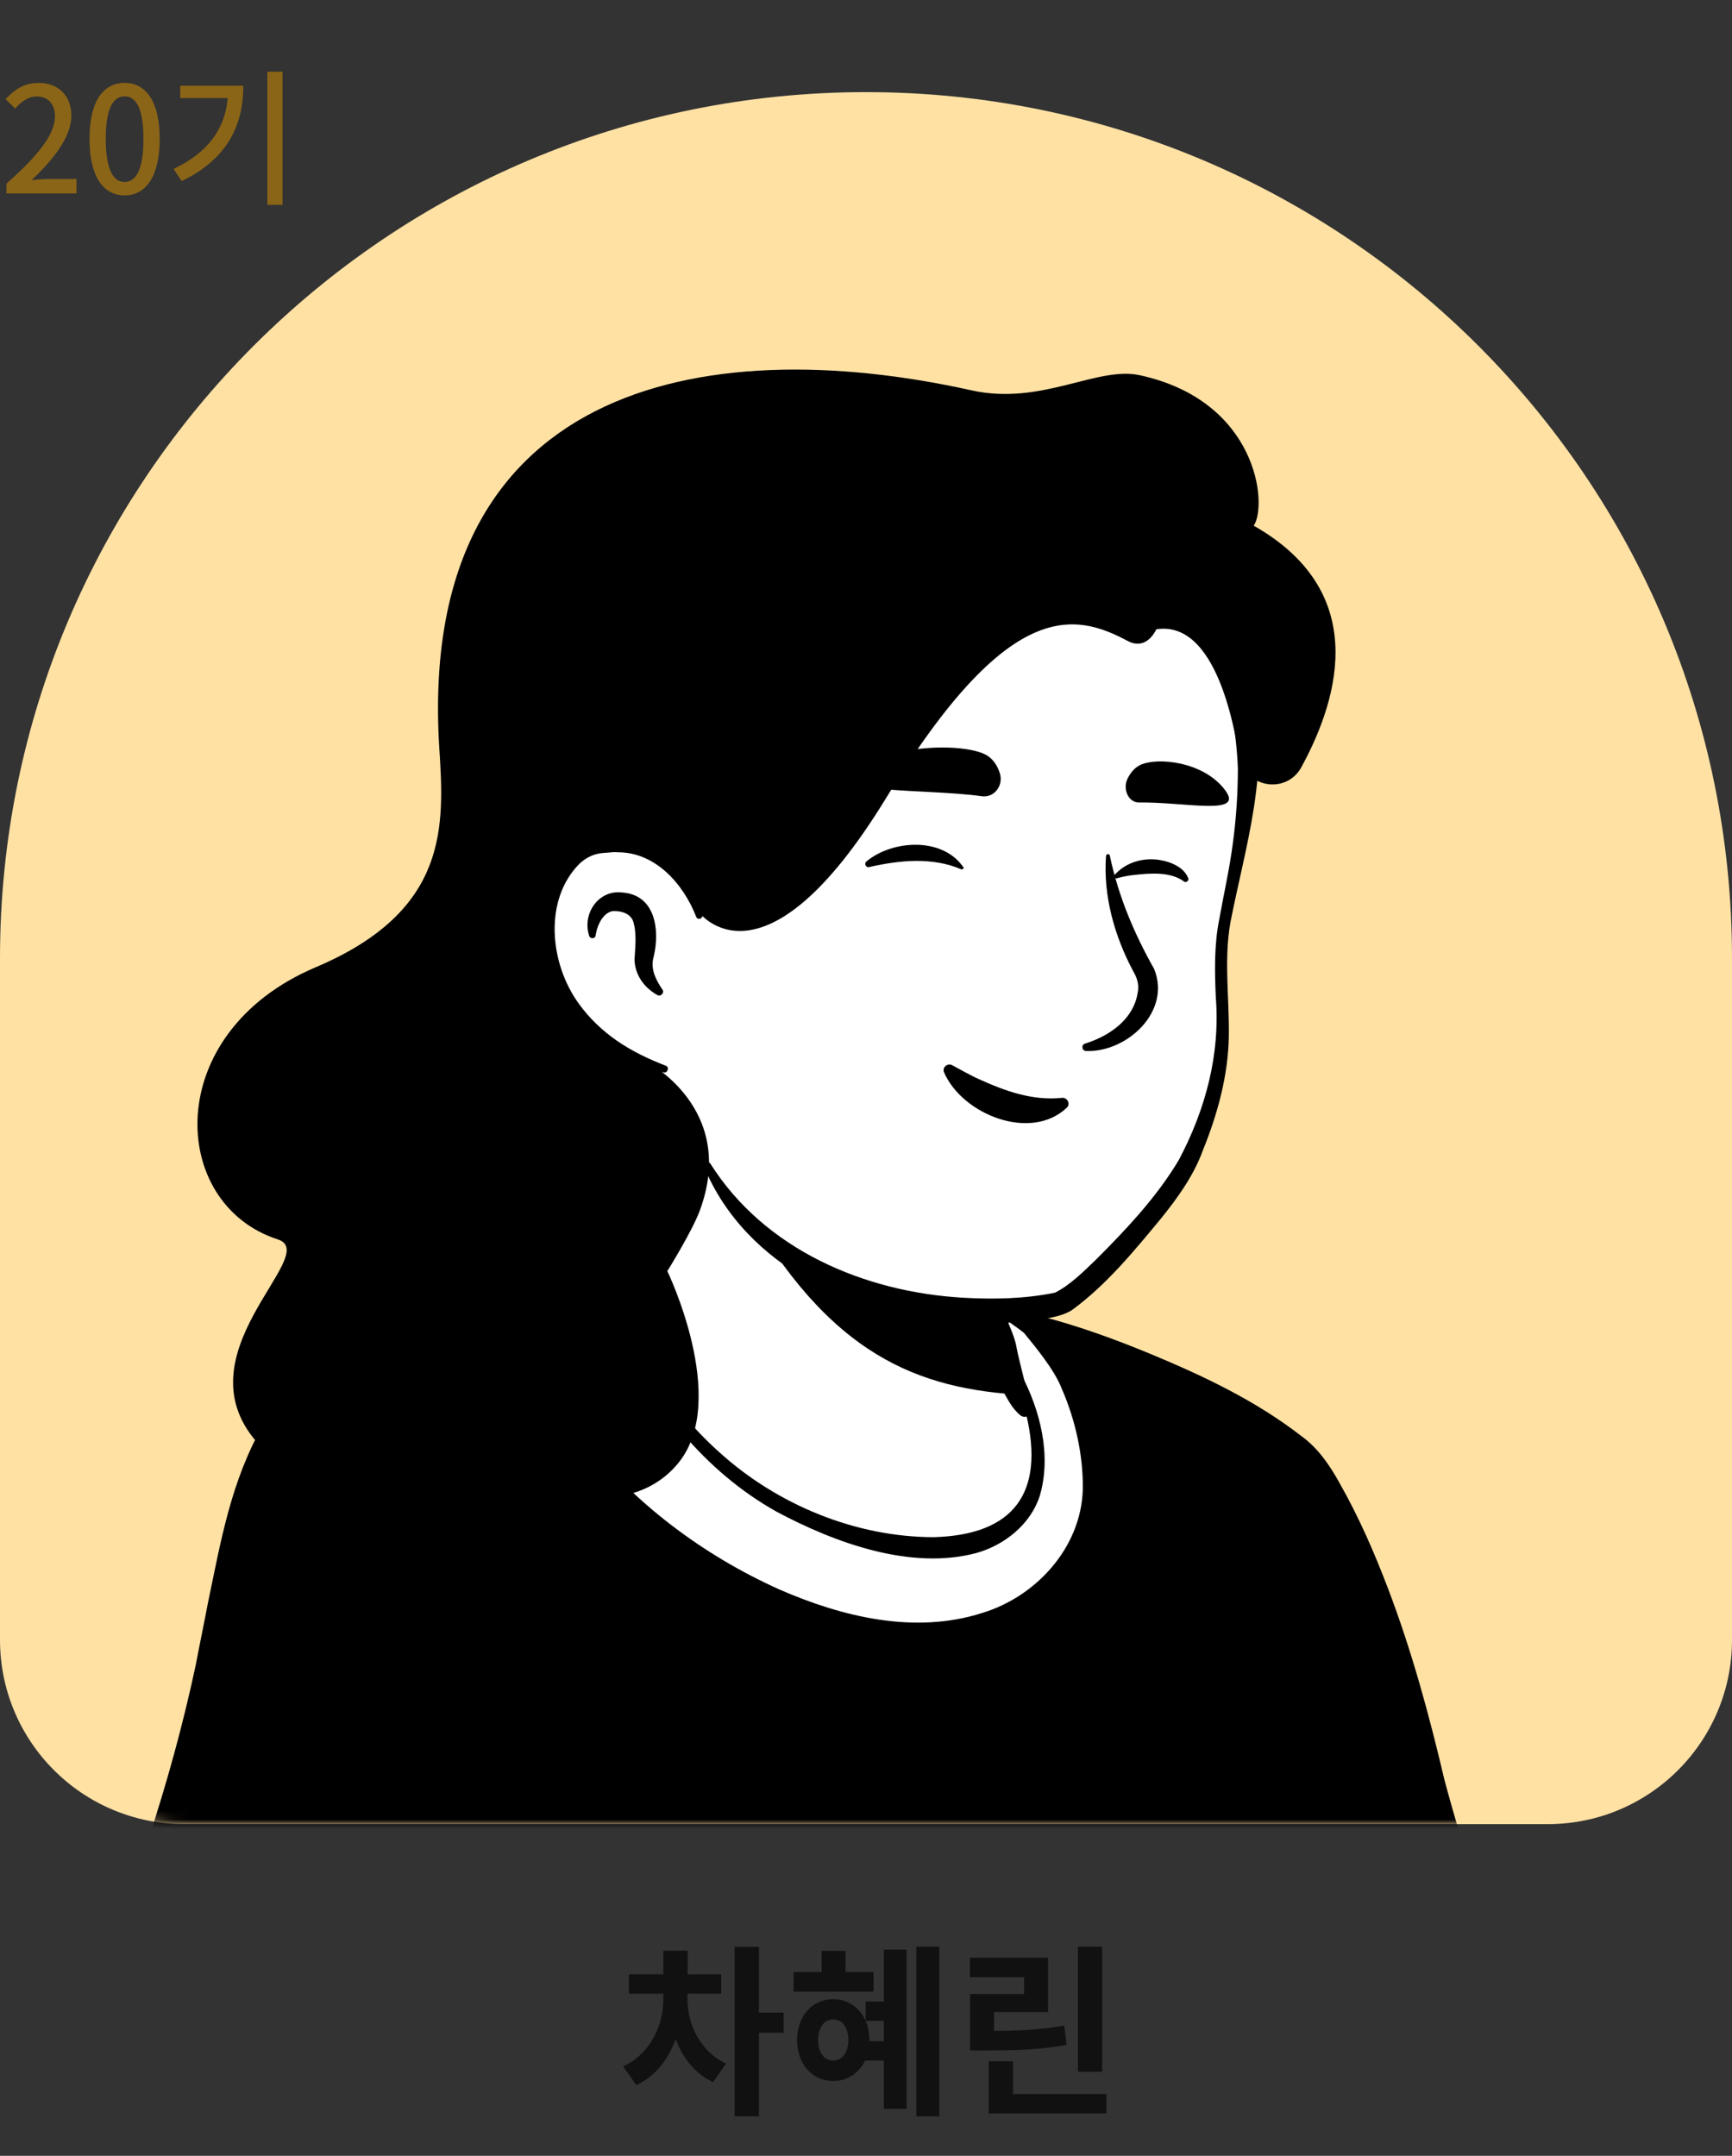 <svg width="188" height="234" viewBox="0 0 188 234" fill="none" xmlns="http://www.w3.org/2000/svg">
<rect x="0" y="0" width="188" height="234" fill="#333333" stroke="none"/>
<path d="M74.622 216.4H78.282V214.3H74.642V211.74H72.002V214.3H68.262V216.4H72.002V217.04C72.002 219.8 70.622 222.92 67.642 224.3L69.062 226.32C71.122 225.4 72.542 223.54 73.342 221.34C74.102 223.38 75.442 225.1 77.402 226L78.802 224C75.922 222.62 74.622 219.64 74.622 217.04V216.4ZM85.062 218.46H82.382V211.32H79.742V229.72H82.382V220.64H85.062V218.46ZM94.821 214.06H91.781V211.76H89.181V214.06H86.141V216.18H94.821V214.06ZM94.361 221.56V221.42C94.361 220.66 94.221 219.96 93.961 219.36H95.941V221.56H94.361ZM90.441 223.66C89.501 223.66 88.801 222.84 88.801 221.44C88.801 220.02 89.501 219.2 90.441 219.2C91.401 219.2 92.081 220.02 92.081 221.44C92.081 222.84 91.401 223.66 90.441 223.66ZM95.941 217.26H93.961V219.36C93.341 217.92 92.041 217 90.441 217C88.161 217 86.521 218.84 86.521 221.44C86.521 224.04 88.161 225.88 90.441 225.88C92.001 225.88 93.241 225.02 93.901 223.66H95.941V228.9H98.401V211.62H95.941V217.26ZM99.461 211.3V229.72H101.961V211.3H99.461ZM119.639 211.3H116.999V224.88H119.639V211.3ZM115.519 219.86C113.239 220.28 111.159 220.42 107.899 220.44V218.4H113.759V212.5H105.279V214.62H111.159V216.44H105.299V222.56H106.919C110.839 222.56 113.199 222.44 115.779 221.96L115.519 219.86ZM109.959 227.3V223.74H107.319V229.4H120.099V227.3H109.959Z" fill="#111111"/>
<path d="M0 104C0 52.085 42.085 10 94 10C145.915 10 188 52.085 188 104V178C188 189.046 179.046 198 168 198H20C8.954 198 0 189.046 0 178V104Z" fill="#FFE1A4"/>
<mask id="mask0_322_1441" style="mask-type:alpha" maskUnits="userSpaceOnUse" x="0" y="10" width="188" height="188">
<path d="M0 10H188V178C188 189.046 179.046 198 168 198H20C8.954 198 0 189.046 0 178V10Z" fill="#D9D9D9"/>
</mask>
<g mask="url(#mask0_322_1441)">
<path d="M145.055 181.043C144.625 181.35 144.133 181.658 143.703 181.965C143.212 182.272 142.782 182.579 142.29 182.825C141.86 183.071 141.491 183.316 141.061 183.562C141 183.624 140.938 183.624 140.877 183.685C139.464 184.545 137.989 185.344 136.515 186.081C136.085 186.327 135.593 186.573 135.163 186.757C135.163 186.757 135.102 186.818 135.04 186.818C134.549 187.064 134.057 187.31 133.566 187.556C132.583 188.047 131.538 188.477 130.555 188.907C130.064 189.153 129.511 189.337 129.02 189.522C128.528 189.706 127.975 189.952 127.484 190.136C126.992 190.32 126.439 190.566 125.948 190.75C125.948 190.75 125.948 190.75 125.886 190.75C125.395 190.935 124.842 191.119 124.35 191.303C123.244 191.672 122.077 192.041 120.971 192.409C120.603 192.532 120.172 192.655 119.804 192.778C118.637 193.146 117.469 193.454 116.302 193.699C115.872 193.822 115.442 193.884 114.95 194.007C113.844 194.252 112.677 194.498 111.571 194.744C111.325 194.805 111.141 194.805 110.895 194.867C110.527 194.928 110.097 194.99 109.728 195.051C109.175 195.112 108.684 195.235 108.131 195.297C107.885 195.358 107.639 195.358 107.393 195.42C107.086 195.481 106.718 195.543 106.349 195.543C105.366 195.665 104.322 195.788 103.338 195.911C103.031 195.973 102.663 195.973 102.355 196.034H102.294C101.864 196.095 101.434 196.095 101.004 196.157C100.574 196.218 100.144 196.218 99.714 196.218C99.468 196.218 99.161 196.28 98.915 196.28C98.424 196.28 97.993 196.341 97.563 196.341C96.949 196.341 96.396 196.403 95.782 196.403C95.167 196.403 94.614 196.403 94 196.403C93.57 196.403 93.14 196.403 92.71 196.403C66.783 196.034 43.498 185.037 26.848 167.588C26.848 167.588 26.848 167.527 26.787 167.527C24.944 165.868 26.541 157.021 33.975 151.43C43.314 144.365 65.677 139.941 65.677 139.941C65.677 139.941 74.34 138.528 106.472 145.225C125.272 149.157 139.587 154.871 147.574 170.353C149.233 173.548 150.891 178.463 145.055 181.043Z" fill="white"/>
<path d="M106.656 144.549C118.452 146.945 131.047 149.526 140.754 157.328C144.011 159.97 146.161 163.841 147.943 167.588C148.803 169.431 149.663 171.336 150.339 173.363C150.707 174.715 151.26 176.251 150.953 177.848C150.892 178.279 150.523 178.831 150.216 179.139C148.803 180.552 147.267 181.412 145.731 182.518C136.699 188.784 126.316 193.208 115.565 195.543C91.604 200.765 65.677 196.71 44.604 184.115C37.6 179.876 31.149 174.715 25.62 168.633C25.005 167.896 25.005 166.667 25.005 165.868C25.067 164.025 25.558 162.243 26.173 160.584C27.647 156.775 29.552 152.966 32.808 150.324C35.143 148.727 37.662 147.375 40.242 146.269C48.352 142.829 56.892 140.433 65.677 139.45C66.415 139.388 66.537 140.433 65.8 140.556C57.383 142.276 49.028 144.856 41.225 148.358C38.399 149.771 35.388 151 33.115 153.212C30.965 155.546 29.429 158.434 28.2 161.383C27.401 163.165 26.849 165.991 27.094 167.404C30.965 172.012 35.511 176.067 40.426 179.569C67.336 198.369 108.192 199.597 136.822 183.931C139.403 182.518 141.922 180.92 144.318 179.262C145.485 178.463 146.714 177.787 147.635 176.865C147.697 176.804 147.635 176.865 147.635 176.927C147.635 176.988 147.574 177.05 147.574 177.05C147.635 176.312 147.39 175.329 147.082 174.346C145.977 170.783 144.195 167.035 142.29 163.779C139.28 158.926 134.181 155.854 129.02 153.396C125.456 151.737 121.709 150.447 117.899 149.218C114.09 147.99 110.22 146.945 106.349 146.024C105.366 145.778 105.673 144.365 106.656 144.549Z" fill="black"/>
<path d="M165.453 219.135H10.076C10.076 219.135 19.23 199.843 23.285 177.849C26.111 162.612 28.2 153.703 36.126 148.788C41.717 145.348 53.697 141.784 58.858 139.941C62.36 138.713 63.097 139.757 65.616 139.081C65.616 139.388 65.677 139.634 65.677 139.941C65.677 139.941 72.313 159.663 89.577 166.667C103.646 172.381 112.002 168.571 113.292 162.243C114.091 158.188 111.572 151.553 110.281 149.403C109.544 148.788 109.053 147.867 108.807 146.945L108.315 144.918C109.483 144.672 110.589 144.365 111.694 143.996C112.063 143.873 112.37 143.75 112.739 143.628C119.804 145.471 134.918 151.43 141.615 157.574C144.257 160.031 150.523 172.319 154.578 190.136C159.247 210.349 165.453 219.135 165.453 219.135Z" fill="black"/>
<path d="M166.865 219.872C120.603 220.179 55.663 220.916 10.137 220.732C9.031 220.732 8.233 219.503 8.724 218.52C14.192 206.478 18.493 193.638 21.258 180.674C21.565 179.016 22.241 175.759 22.548 174.101C23.961 167.342 25.067 160.646 28.692 154.44C29.92 152.413 31.518 150.508 33.422 148.972C35.265 147.498 37.416 146.392 39.566 145.409C46.447 142.46 53.39 140.125 60.455 137.975C62.114 137.606 63.773 138.037 65.37 137.668C66.292 137.422 67.275 138.098 67.336 139.081L67.397 139.941L65.739 138.405C66.415 138.405 67.029 138.835 67.213 139.45C67.705 140.863 68.38 142.337 69.056 143.75C71.145 147.989 73.726 151.983 76.859 155.485C80.975 160.154 86.136 163.84 92.034 165.929C97.994 168.141 108.622 170.046 111.571 162.919C112.063 161.629 112.001 160.277 111.817 158.864C111.387 155.976 110.404 152.904 108.991 150.324L109.298 150.693C108.315 149.403 107.946 147.867 108.069 146.392V145.102V144.918C108.069 144.795 108.192 144.672 108.315 144.672C109.052 144.426 109.728 144.119 110.465 143.873C111.141 143.566 111.817 143.259 112.493 142.89C112.677 142.767 112.862 142.829 113.046 142.89C117.101 143.935 120.971 145.348 124.842 146.945C130.617 149.341 136.331 152.044 141.307 155.915C143.089 157.205 144.379 159.11 145.424 161.014C147.513 164.701 149.171 168.51 150.646 172.38C153.226 179.138 155.131 186.142 156.79 193.208C158.879 201.01 161.397 208.752 165.268 215.878C165.698 216.616 166.128 217.353 166.558 218.09L166.681 218.213V218.274C167.05 218.582 167.111 219.442 166.865 219.872ZM164.039 218.397C163.732 218.705 163.794 219.565 164.039 219.872V219.81L163.916 219.626C159.616 212.561 156.913 204.635 154.701 196.71C153.595 192.839 152.796 188.661 151.69 184.729C149.54 176.988 146.898 169.186 143.028 162.12C142.352 160.953 141.614 159.663 140.693 158.741C138.911 157.082 136.822 155.731 134.733 154.44C131.293 152.413 127.607 150.631 123.859 149.095C120.111 147.559 116.302 146.146 112.431 145.102L113.353 145.04C111.694 145.163 110.097 145.225 108.499 145.163L108.745 144.795C109.114 145.409 109.544 146.454 109.913 147.006C110.343 147.559 110.834 147.989 111.387 148.235C111.51 148.358 111.633 148.481 111.694 148.604C113.906 152.843 116.118 159.171 114.52 163.902C110.834 173.179 98.485 171.705 90.928 168.817C84.6 166.667 78.886 162.55 74.463 157.512C70.039 152.474 66.537 146.699 64.203 140.433L65.677 141.477C64.817 141.477 64.141 140.863 64.08 140.003L64.018 139.204L65.984 140.617C65.37 140.801 64.633 140.863 63.957 140.924C62.237 140.863 61.069 140.801 59.472 141.416C57.383 142.153 55.233 142.89 53.082 143.566C48.843 144.979 44.665 146.454 40.672 148.235C31.579 151.86 28.937 159.11 26.848 168.141C25.865 172.319 25.067 177.05 24.207 181.289C21.381 194.559 17.08 207.4 11.489 219.81L10.076 217.537C54.618 217.537 118.882 217.967 164.039 218.397Z" fill="black"/>
<path d="M84.293 173.118C63.096 163.595 54.864 146.576 56.461 141.969C56.461 141.969 56.461 141.907 56.523 141.846C57.628 139.573 59.41 137.729 61.622 136.439C62.851 135.702 64.202 135.026 65.308 134.657C82.081 130.48 104.321 137.545 111.817 143.996C114.52 147.252 117.285 150.508 118.329 159.11C119.804 171.52 106.226 183.009 84.293 173.118Z" fill="white"/>
<path d="M83.986 173.793C73.357 169.001 63.404 161.506 57.752 151.123C56.646 148.973 55.663 146.761 55.355 144.242C55.294 143.382 55.233 142.337 55.663 141.477C56.953 138.897 59.288 136.869 61.868 135.64C63.834 134.596 65.984 133.859 68.135 133.183C71.206 132.63 74.278 132.446 77.412 132.507C87.672 132.814 97.871 135.518 106.963 140.248C107.639 140.617 108.315 140.986 108.991 141.416C109.236 141.539 109.421 141.723 109.728 141.661C110.035 141.6 110.281 141.723 110.527 141.846C111.264 142.276 111.878 142.829 112.554 143.443C114.213 145.471 115.872 147.621 116.978 150.078C118.084 152.536 118.698 155.178 119.067 157.758C120.05 163.042 118.268 168.94 114.152 172.565C105.796 180.06 93.263 178.033 83.986 173.793ZM84.538 172.503C91.419 175.514 99.284 177.418 106.595 175.084C112.493 173.302 117.346 167.957 117.531 161.69C117.592 158.004 116.732 154.133 115.257 150.754C114.459 148.665 112.247 146.023 111.141 144.672C110.465 144.119 109.728 143.689 109.114 143.136C109.052 143.013 108.991 142.89 108.929 142.767C108.806 142.46 108.561 142.399 108.376 142.214C107.762 141.846 107.086 141.477 106.41 141.108C101.065 138.344 95.167 136.746 89.269 135.579C82.388 134.289 75.323 133.92 68.38 134.903C67.397 135.026 66.353 134.903 65.37 135.149C64.633 135.456 63.281 136.071 62.421 136.685C60.209 137.975 58.55 139.88 57.383 142.153L57.322 142.214C57.322 142.276 57.26 142.399 57.26 142.46C56.953 145.04 58.182 147.682 59.349 150.078C60.393 152.044 61.622 153.949 63.035 155.792C68.688 163.103 76.244 168.756 84.538 172.503Z" fill="black"/>
<path d="M112.431 160.892C111.141 167.22 102.785 171.029 88.716 165.315C74.094 159.417 67.766 145.348 66.168 141.17C74.831 124.95 68.81 113.707 68.81 113.707C88.778 111.987 106.226 135.333 106.226 135.333L108.929 146.884C109.175 147.867 109.666 148.727 110.404 149.341C111.694 151.614 113.23 156.837 112.431 160.892Z" fill="white"/>
<path d="M65.862 141.354C67.029 139.573 67.766 137.484 68.258 135.456C69.179 131.217 69.487 126.916 69.548 122.616V121.018C69.364 119.421 68.811 117.762 68.196 116.288C67.398 114.322 70.285 113.093 71.207 115.059C71.33 115.305 71.33 115.735 71.33 115.98C71.514 124.336 71.883 135.088 66.599 142.03C66.23 142.399 65.493 141.846 65.862 141.354Z" fill="black"/>
<path d="M106.902 135.211C107.823 135.764 108.131 136.501 108.254 137.238C108.622 138.713 108.499 140.31 108.868 141.846C109.175 143.32 110.097 144.733 110.342 146.269C110.65 147.867 111.571 151.246 111.94 152.905C112.063 153.273 111.817 153.703 111.387 153.765C111.141 153.826 110.957 153.765 110.773 153.642C109.974 152.966 109.605 152.29 109.114 151.43C108.315 149.956 107.762 148.604 107.271 146.945C106.84 145.471 107.025 143.873 106.656 142.337C106.349 140.863 105.489 139.45 105.182 137.914C104.997 137.177 104.936 136.378 105.489 135.456C105.857 135.088 106.472 134.965 106.902 135.211Z" fill="black"/>
<path d="M111.326 151.43C99.591 150.816 90.007 147.13 80.668 130.48C88.532 137.422 97.81 140.064 107.578 141.293L108.868 146.945C109.114 147.928 110.589 150.816 111.326 151.43Z" fill="black"/>
<path d="M110.835 149.157C112.923 153.089 114.152 158.004 112.862 162.366C111.879 165.438 109.053 167.711 105.981 168.571C98.854 170.476 90.621 167.466 84.293 164.086C76.491 159.724 70.716 152.413 67.029 144.426C66.784 143.812 67.644 143.32 68.012 143.935C69.302 146.515 70.777 149.034 72.436 151.307C74.095 153.642 75.999 155.792 78.15 157.697C84.416 163.349 92.895 166.851 101.373 166.851C110.097 166.605 113.415 161.998 111.387 153.519C111.08 152.167 110.589 150.754 109.913 149.587C109.544 149.096 110.466 148.543 110.835 149.157Z" fill="black"/>
<path d="M134.611 75.37C135.716 80.531 136.269 84.709 133.259 98.471C130.31 112.171 137.498 114.997 120.48 136.931C113.537 145.901 96.703 143.382 83.064 134.105C78.456 130.971 76.49 122.923 73.05 117.209C70.347 112.724 69.118 117.394 65.554 113.523C60.701 108.239 54.864 97.611 57.752 78.811C62.421 48.337 86.566 44.774 104.445 48.153C122.446 51.593 131.662 61.792 134.611 75.37Z" fill="white"/>
<path d="M68.626 118.991C67.213 116.595 65.37 114.506 63.65 112.294C61.991 110.021 60.639 107.502 59.533 104.922C52.222 86.982 55.048 61.731 72.988 51.163C80.422 46.863 89.392 45.818 97.748 46.494C115.626 47.784 132.03 56.017 135.901 74.94C137.99 83.296 135.163 91.897 133.566 100.068C132.829 104.123 133.443 108.301 133.382 112.479C133.32 116.718 132.153 120.957 130.556 124.889C129.573 127.592 127.852 129.988 126.071 132.2C123.122 135.763 120.173 139.388 116.425 142.153C115.565 142.767 114.029 143.075 112.984 143.197C110.097 143.628 107.271 143.75 104.383 143.566C93.079 143.075 80.975 137.607 76.429 126.671C76.245 126.241 76.859 125.933 77.105 126.302C83.003 135.641 93.816 140.248 104.567 140.863C107.885 141.047 111.264 140.986 114.52 140.31C116.118 139.511 117.531 138.098 118.882 136.808C122.2 133.49 125.579 129.927 127.975 125.872C130.863 120.404 132.46 114.445 131.969 108.239C131.846 105.475 131.784 102.587 132.337 99.822C132.829 97.058 133.443 94.416 133.812 91.59C134.18 88.886 134.365 86.122 134.365 83.418C134.058 75.493 131.477 67.322 126.439 61.178C115.319 47.354 89.024 43.73 74.217 53.191C64.879 58.966 60.516 69.779 59.103 80.285C56.953 92.88 57.567 105.29 67.582 114.445L70.531 117.516C71.698 118.868 69.609 120.465 68.626 118.991Z" fill="black"/>
<path d="M75.876 99.454C75.876 99.454 73.971 90.238 65.001 91.344C57.26 92.327 54.557 110.881 72.128 116.042" fill="white"/>
<path d="M71.329 107.994C69.916 107.195 68.933 105.843 68.872 104.184C68.933 102.956 69.118 101.543 68.81 100.314C68.626 99.147 67.397 98.839 66.476 98.901C65.493 99.085 64.878 100.314 64.694 101.297C64.694 101.358 64.633 101.543 64.633 101.604C64.571 101.911 64.08 101.911 63.957 101.604C63.158 99.208 64.94 96.566 67.52 96.873C71.145 97.119 71.636 100.928 70.961 103.816C70.592 105.045 71.084 106.15 71.759 107.195L71.882 107.379C72.189 107.748 71.698 108.239 71.329 107.994Z" fill="black"/>
<path d="M120.48 92.941C121.401 97.303 123.121 101.358 125.272 105.167C127.176 109.837 122.261 114.26 117.899 114.076C117.408 114.076 117.346 113.4 117.776 113.277C120.541 112.417 123.06 110.574 123.49 107.748C123.674 106.888 123.429 106.15 122.999 105.413C120.971 101.604 119.742 97.242 120.05 92.941C120.05 92.634 120.48 92.634 120.48 92.941Z" fill="black"/>
<path d="M75.569 99.515C74.156 95.89 71.084 92.45 66.967 92.511C66.599 92.45 65.984 92.573 65.616 92.573C64.571 92.634 63.711 93.003 62.912 93.74C58.98 97.672 59.656 104.614 62.851 108.977C63.957 110.512 65.37 111.864 66.967 112.97C68.565 114.076 70.346 114.936 72.251 115.673C72.681 115.796 72.497 116.472 72.067 116.41C67.95 115.55 64.018 113.523 61.315 110.144C57.137 105.106 56.277 96.689 61.254 91.774C62.359 90.791 63.895 90.054 65.431 90.054C65.923 90.054 66.66 89.931 67.152 90.054C69.732 90.177 72.189 91.467 73.787 93.494C75.2 95.214 75.999 97.303 76.244 99.392C76.244 99.761 75.692 99.884 75.569 99.515Z" fill="black"/>
<path d="M115.81 120.22C111.878 123.967 104.444 120.957 102.478 116.41C102.233 115.857 102.847 115.366 103.338 115.612C104.383 116.165 105.304 116.718 106.287 117.148C109.114 118.438 112.063 119.482 115.196 119.175C115.81 119.052 116.24 119.79 115.81 120.22Z" fill="black"/>
<path d="M106.594 86.429C107.946 86.613 108.99 85.2 108.499 83.848C108.253 83.111 107.823 82.435 107.147 82.005C105.058 80.715 97.256 80.592 93.139 83.541C89.453 86.245 100.451 85.569 106.594 86.429Z" fill="black"/>
<path d="M123.613 87.105C122.507 87.105 121.831 85.692 122.384 84.524C122.691 83.91 123.121 83.357 123.736 83.05C125.64 82.128 130.739 82.681 133.013 85.814C135.04 88.579 128.712 87.043 123.613 87.105Z" fill="black"/>
<path d="M104.321 94.354C101.188 93.003 97.624 93.371 94.368 94.109C94 94.231 93.754 93.74 94.061 93.494C96.887 91.159 102.232 90.852 104.505 94.047C104.69 94.17 104.567 94.416 104.321 94.354Z" fill="black"/>
<path d="M128.466 95.644C126.992 94.6 124.842 94.784 123.121 94.969C122.507 95.03 121.893 95.153 121.217 95.337C121.032 95.399 120.848 95.091 120.971 94.969L121.094 94.846C122.63 93.248 125.026 92.88 127.115 93.678C127.852 93.986 128.589 94.416 128.958 95.276C129.142 95.583 128.712 95.89 128.466 95.644Z" fill="black"/>
<path d="M122.446 69.595C123.736 70.271 124.842 69.656 125.518 68.305C132.645 67.199 134.303 81.452 134.549 82.312C135.348 85.569 139.648 86.183 141.246 83.295C145.608 75.308 148.434 64.065 136.085 57.061C137.621 54.788 136.515 43.484 123.675 40.719C119.067 39.736 113.046 44.037 105.489 42.378C75.937 35.804 45.28 42.071 47.676 81.084C48.229 89.624 48.782 98.839 34.282 104.983C17.448 112.11 18.309 130.725 30.166 134.535C35.081 136.132 18.861 147.191 28.323 157.021C33.238 162.182 42.024 151.737 50.932 157.39C64.387 165.929 71.084 162.059 73.726 158.68C79.132 151.799 72.435 137.975 72.435 137.975C72.435 137.975 75.077 133.736 75.937 131.463C80.115 120.281 70.162 115.243 70.162 115.243C54.803 109.345 57.567 92.204 65.063 91.221C72.927 90.238 75.384 97.242 75.814 98.962C75.814 98.962 82.757 108.546 96.15 86.674C109.421 64.864 116.609 66.461 122.446 69.595Z" fill="black"/>
</g>
<path d="M0.704 21H8.304V19.432H5.36C4.784 19.432 4.048 19.48 3.44 19.544C5.936 17.16 7.744 14.808 7.744 12.536C7.744 10.408 6.352 9 4.192 9C2.656 9 1.616 9.672 0.608 10.76L1.648 11.784C2.272 11.064 3.04 10.472 3.968 10.472C5.28 10.472 5.968 11.352 5.968 12.632C5.968 14.568 4.176 16.856 0.704 19.928V21ZM13.525 21.208C15.829 21.208 17.333 19.16 17.333 15.064C17.333 11 15.829 9 13.525 9C11.205 9 9.717 10.984 9.717 15.064C9.717 19.16 11.205 21.208 13.525 21.208ZM13.525 19.752C12.325 19.752 11.477 18.472 11.477 15.064C11.477 11.688 12.325 10.456 13.525 10.456C14.725 10.456 15.573 11.688 15.573 15.064C15.573 18.472 14.725 19.752 13.525 19.752ZM19.562 9.304V10.648H24.714C24.426 13.976 22.634 16.52 18.842 18.344L19.722 19.656C24.682 17.256 26.41 13.608 26.41 9.304H19.562ZM29.018 7.784V22.232H30.666V7.784H29.018Z" fill="#8B6517"/>
</svg>
